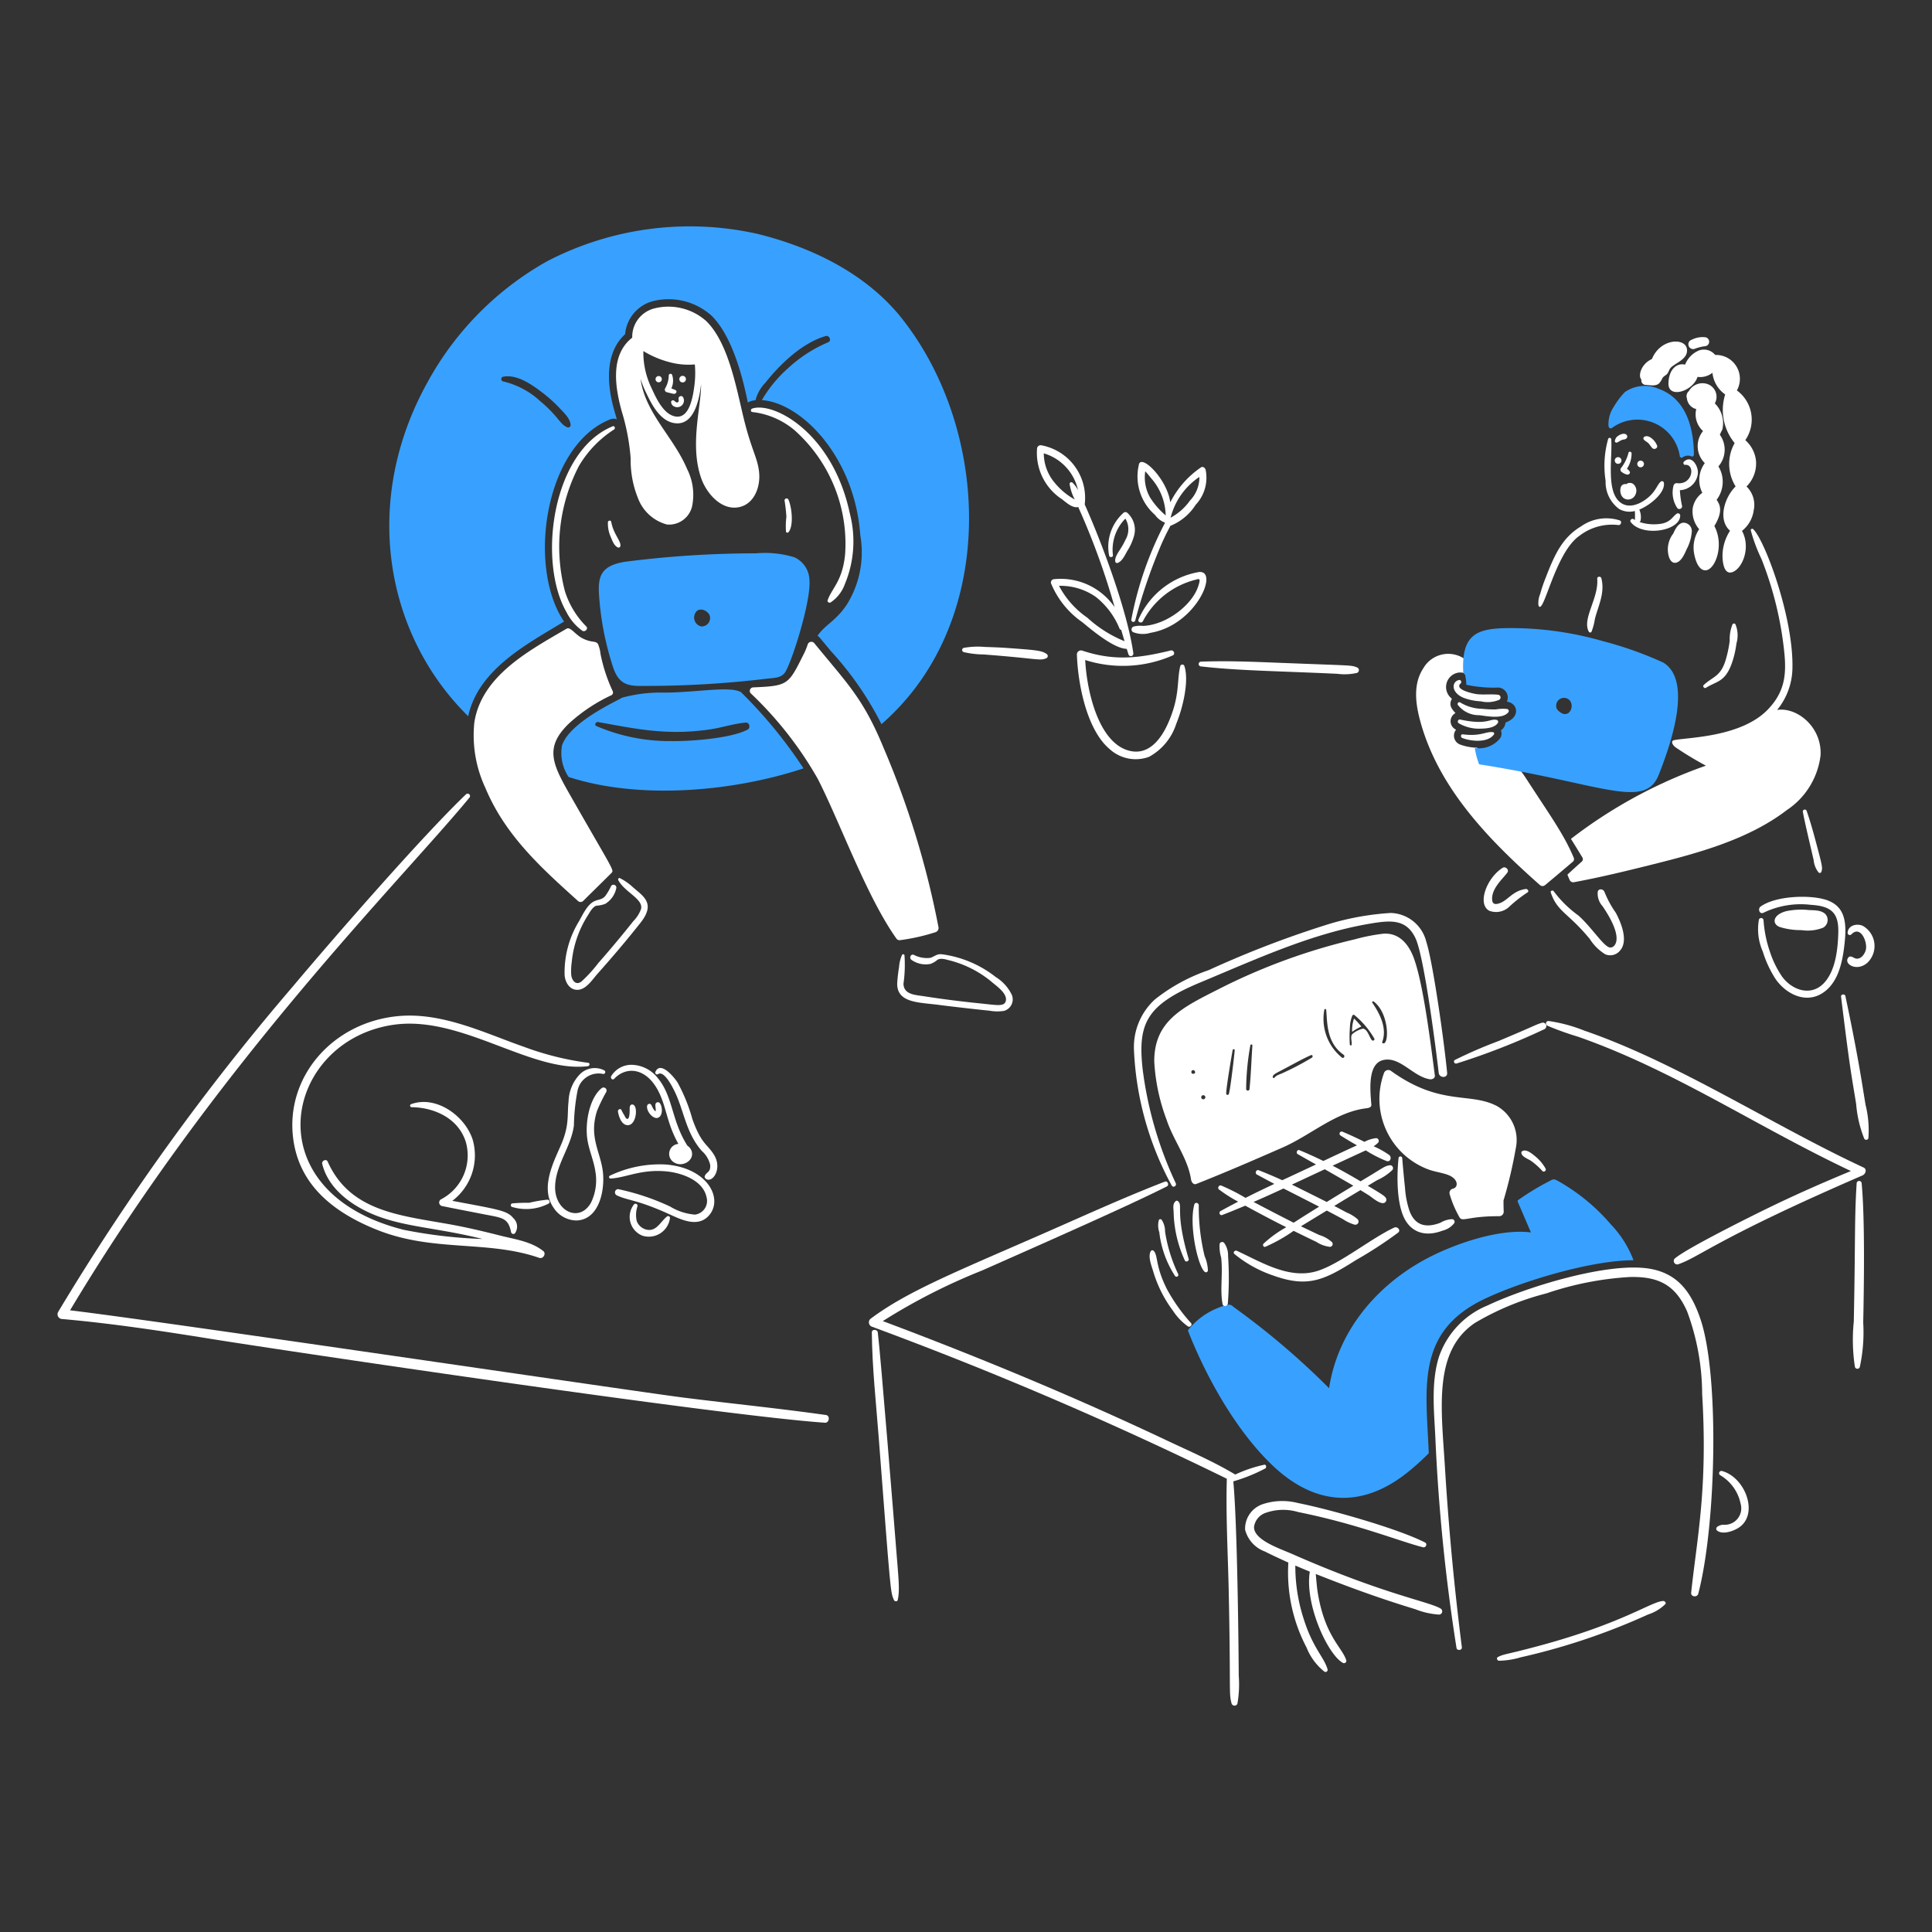 <svg viewBox="-0.5 -0.5 100 100" xmlns="http://www.w3.org/2000/svg" id="Coworking-Space-1--Streamline-Brooklyn.svg" height="100" width="100"><rect x="-0.5" y="-0.5" width="100" height="100" fill="#333333" stroke="none"/><desc>COWORKING Space 1 Streamline Illustration: https://streamlinehq.com</desc><path d="M31.502 45.057c0.335 0.628 1.293 0.965 1.181 1.485a1.713 1.713 0 0 1 -0.399 0.633c-0.587 0.738 -1.191 1.463 -1.814 2.17a7.235 7.235 0 0 1 -0.867 0.952c-0.297 0.235 -0.51 -0.058 -0.537 -0.341a3.343 3.343 0 0 1 0.027 -0.659 5.474 5.474 0 0 1 0.808 -2.376c0.112 -0.17 0.271 -0.5 0.484 -0.544a1.41 1.41 0 0 0 0.446 -0.096 1.244 1.244 0 0 0 0.569 -0.814 0.148 0.148 0 0 0 -0.266 -0.112 3.007 3.007 0 0 1 -0.309 0.527c-0.172 0.196 -0.363 0.167 -0.574 0.271 -0.359 0.176 -0.594 0.702 -0.782 1.032a5.073 5.073 0 0 0 -0.745 2.793c0.031 0.373 0.266 0.777 0.687 0.755 0.436 -0.021 0.755 -0.537 1.016 -0.83 0.767 -0.861 1.516 -1.74 2.228 -2.644 0.782 -0.99 0.165 -1.354 -0.383 -1.825a2.829 2.829 0 0 0 -0.693 -0.484c-0.054 -0.026 -0.103 0.053 -0.075 0.106Z" fill="#ffffff" stroke-width="1"></path><path d="M46.19 48.925a1.881 1.881 0 0 0 -0.155 0.633 7.666 7.666 0 0 0 -0.096 0.846c-0.016 1.029 1.16 0.974 2.178 1.112 0.591 0.08 2.319 0.272 2.601 0.297a2.22 2.22 0 0 0 0.75 0.01 0.619 0.619 0 0 0 0.404 -0.83 2.228 2.228 0 0 0 -0.83 -0.92 5.737 5.737 0 0 0 -2.793 -1.181c-0.26 -0.027 -0.367 0.111 -0.594 0.186a1.458 1.458 0 0 1 -0.862 -0.159c-0.166 -0.05 -0.244 0.174 -0.112 0.266a1.271 1.271 0 0 0 0.979 0.207 1.135 1.135 0 0 0 0.354 -0.206c0.182 -0.121 0.452 -0.02 0.649 0.027a5.538 5.538 0 0 1 2.213 1.149c0.24 0.202 0.765 0.569 0.687 0.936 -0.068 0.318 -0.446 0.229 -1.325 0.139 -0.974 -0.099 -1.947 -0.221 -2.916 -0.372 -0.436 -0.068 -1.047 -0.08 -1.058 -0.649a6.988 6.988 0 0 0 0.053 -1.457 0.068 0.068 0 0 0 -0.128 -0.032Z" fill="#ffffff" stroke-width="1"></path><path d="M31.295 55.335c0.625 -0.658 1.64 -0.572 2.266 0.612 0.441 0.834 0.436 1.662 1.053 2.761a0.516 0.516 0 0 0 -0.176 0.984c0.404 0.219 1.022 -0.128 0.857 -0.622a0.529 0.529 0 0 0 -0.213 -0.266c-0.83 -1.297 -0.742 -2.548 -1.532 -3.5a1.76 1.76 0 0 0 -1.277 -0.686 1.218 1.218 0 0 0 -1.143 0.594c-0.044 0.099 0.074 0.219 0.165 0.124Z" fill="#ffffff" stroke-width="1"></path><path d="M31.949 57.41c-0.064 -0.021 -0.112 -0.144 -0.144 -0.198a2.808 2.808 0 0 1 -0.139 -0.255c-0.05 -0.111 -0.196 -0.021 -0.181 0.075 0.04 0.255 0.186 0.718 0.521 0.707 0.449 -0.015 0.534 -1.037 0.234 -1.069 -0.148 -0.016 -0.151 0.148 -0.148 0.255 0.001 0.081 0.005 0.544 -0.144 0.485Z" fill="#ffffff" stroke-width="1"></path><path d="M33.21 56.692c-0.059 -0.111 -0.207 -0.05 -0.218 0.058 -0.03 0.295 0.303 0.648 0.516 0.617 0.319 -0.047 0.294 -0.594 0.138 -0.777a0.129 0.129 0 0 0 -0.218 0.058c-0.022 0.122 0.034 0.258 0.005 0.372 -0.101 -0.05 -0.182 -0.252 -0.223 -0.33Z" fill="#ffffff" stroke-width="1"></path><path d="M30.625 55.836c-0.607 0.501 -0.862 1.773 -0.718 2.671 0.09 0.558 0.33 1.074 0.41 1.633a2.632 2.632 0 0 1 -0.229 1.612c-0.589 1.055 -1.884 0.45 -1.856 -0.835 0.025 -1.123 0.828 -2.054 0.973 -3.16a10.581 10.581 0 0 1 0.187 -1.798 1.11 1.11 0 0 1 1.314 -0.873 0.099 0.099 0 0 0 0.075 -0.181 1.08 1.08 0 0 0 -1.266 0.198 2.112 2.112 0 0 0 -0.585 1.388c-0.078 0.716 0.036 1.183 -0.319 2.091 -0.325 0.83 -1.224 2.329 -0.457 3.431a1.432 1.432 0 0 0 1.197 0.659c1.191 -0.055 1.467 -1.617 1.351 -2.543 -0.13 -1.032 -0.733 -1.782 -0.297 -3.138a8.301 8.301 0 0 1 0.473 -0.968 0.158 0.158 0 0 0 -0.25 -0.188Z" fill="#ffffff" stroke-width="1"></path><path d="M34.003 59.777a5.972 5.972 0 0 0 -2.942 0.58 0.078 0.078 0 0 0 0.037 0.144c0.796 -0.04 1.555 -0.485 2.862 -0.373 0.782 0.067 1.916 0.442 2.107 1.325a0.715 0.715 0 0 1 -0.594 0.915 2.908 2.908 0 0 1 -1.292 -0.42 12.352 12.352 0 0 0 -2.686 -0.899 0.17 0.17 0 0 0 -0.085 0.314c0.571 0.283 1.02 0.211 2.673 0.957 0.618 0.28 1.479 0.729 2.064 0.144 0.831 -0.836 0.05 -2.489 -2.143 -2.686Z" fill="#ffffff" stroke-width="1"></path><path d="M34.035 62.458c-0.331 0.244 -0.532 0.771 -1.022 0.697a0.712 0.712 0 0 1 -0.553 -0.446 1.397 1.397 0 0 1 0.037 -0.777 0.106 0.106 0 0 0 -0.176 -0.099 1.046 1.046 0 0 0 0.436 1.628 1.103 1.103 0 0 0 1.421 -0.92 0.095 0.095 0 0 0 -0.144 -0.084Z" fill="#ffffff" stroke-width="1"></path><path d="M36.45 59.261c-0.359 -0.567 -0.65 -0.544 -1.112 -1.835a8.796 8.796 0 0 0 -0.772 -1.904c-0.164 -0.251 -0.888 -1.152 -1.149 -0.527a0.095 0.095 0 0 0 0.138 0.106c0.357 -0.257 0.894 0.936 0.99 1.17 0.396 0.963 0.528 1.94 1.277 2.798a1.383 1.383 0 0 1 0.436 0.718c0.036 0.402 -0.183 0.356 -0.277 0.58 -0.031 0.075 0.037 0.148 0.096 0.176 0.351 0.15 0.812 -0.588 0.372 -1.282Z" fill="#ffffff" stroke-width="1"></path><path d="M27.621 64.256c-0.622 -0.5 -1.485 -0.613 -2.234 -0.803 -0.883 -0.224 -1.772 -0.435 -2.671 -0.594 -2.556 -0.457 -5.109 -0.67 -6.256 -3.235 -0.074 -0.165 -0.32 -0.042 -0.282 0.117 0.331 1.375 1.691 2.279 2.942 2.734 1.52 0.552 3.151 0.602 5.357 1.154a24.979 24.979 0 0 1 -4.08 -0.474c-7.868 -1.98 -6.165 -9.761 -0.569 -10.607 3.535 -0.535 7.133 2.493 10.098 2.138 0.091 -0.011 0.133 -0.155 0.021 -0.175a15.094 15.094 0 0 1 -3.319 -0.825c-2.007 -0.698 -4.242 -1.814 -6.538 -1.59 -3.393 0.329 -5.821 3.156 -5.415 6.33 0.308 2.416 2.091 3.835 4.352 4.735 2.91 1.159 5.714 0.517 8.389 1.447 0.194 0.067 0.369 -0.22 0.206 -0.352Z" fill="#ffffff" stroke-width="1"></path><path d="M22.321 61.58a0.189 0.189 0 0 0 0.043 0.341c0.718 0.148 1.435 0.283 2.16 0.426 0.956 0.189 1.279 0.166 1.431 0.936a0.119 0.119 0 0 0 0.198 0.053 0.594 0.594 0 0 0 -0.08 -0.782c-0.325 -0.396 -0.715 -0.438 -3.16 -0.899a2.952 2.952 0 0 0 1.053 -3.166c-0.396 -1.229 -1.884 -2.306 -3.181 -1.84a0.081 0.081 0 0 0 0.021 0.159c1.197 0.016 2.432 0.587 2.809 1.814a2.561 2.561 0 0 1 -1.293 2.958Z" fill="#ffffff" stroke-width="1"></path><path d="M27.837 61.596a6.225 6.225 0 0 0 -0.941 0.16 8.935 8.935 0 0 0 -0.891 0.032 0.099 0.099 0 0 0 -0.021 0.176 2.507 2.507 0 0 0 1.93 -0.176 0.112 0.112 0 0 0 -0.078 -0.192Z" fill="#ffffff" stroke-width="1"></path><path d="M87.801 35.099c0.566 -0.351 0.979 -0.291 1.33 -1.245a4.959 4.959 0 0 0 0.247 -1.048 1.502 1.502 0 0 0 -0.05 -0.99 0.09 0.09 0 0 0 -0.154 0 2.036 2.036 0 0 0 -0.144 0.846 6.149 6.149 0 0 1 -0.202 0.974c-0.263 0.895 -0.663 0.869 -1.149 1.325 -0.064 0.065 0.035 0.192 0.122 0.139Z" fill="#ffffff" stroke-width="1"></path><path d="M93.956 46.058c-0.832 -0.247 -2.553 -0.192 -3.33 0.367 -0.148 0.107 -0.063 0.406 0.139 0.325a4.434 4.434 0 0 1 2.475 -0.415c1.069 0.065 1.439 0.435 1.41 1.452 -0.025 0.842 -0.138 1.953 -0.742 2.596 -0.669 0.708 -1.643 0.377 -2.165 -0.33a5.052 5.052 0 0 1 -0.633 -1.293 6.298 6.298 0 0 1 -0.33 -1.628 0.123 0.123 0 0 0 -0.239 -0.032 2.857 2.857 0 0 0 0.202 1.654 5.692 5.692 0 0 0 0.67 1.435c0.515 0.73 1.473 1.244 2.33 0.766 0.926 -0.517 1.138 -1.724 1.238 -2.681 0.11 -1.068 0.016 -1.907 -1.023 -2.217Z" fill="#ffffff" stroke-width="1"></path><path d="M91.7 47.505a3.63 3.63 0 0 0 1.042 0.138 2.192 2.192 0 0 0 1.117 -0.123 0.46 0.46 0 0 0 0.154 -0.67c-0.207 -0.25 -0.585 -0.231 -0.878 -0.245a3.812 3.812 0 0 0 -1.188 0.058c-0.77 0.213 -0.72 0.735 -0.248 0.841Z" fill="#ffffff" stroke-width="1"></path><path d="M95.903 47.414c-0.309 -0.127 -0.752 -0.016 -0.771 0.373a0.114 0.114 0 0 0 0.192 0.08c0.473 -0.5 0.851 0.389 0.75 0.798 -0.053 0.213 -0.247 0.495 -0.505 0.452 -0.122 -0.021 -0.288 -0.198 -0.404 -0.05 -0.253 0.326 0.437 0.748 0.984 0.271a1.2 1.2 0 0 0 -0.245 -1.924Z" fill="#ffffff" stroke-width="1"></path><path d="M23.618 40.616c-2.295 2.194 -6.938 7.535 -8.96 9.943a123.279 123.279 0 0 0 -12.149 16.847 0.247 0.247 0 0 0 0.212 0.367c2.602 0.229 5.182 0.623 7.756 1.037 3.564 0.574 26.171 3.947 31.722 4.33 0.224 0.015 0.282 -0.366 0.053 -0.399 -2.443 -0.346 -4.905 -0.59 -7.352 -0.899 -2.654 -0.335 -29.327 -4.293 -32.179 -4.564 0.069 0.122 0.139 0.247 0.213 0.367 7.771 -13.109 17.429 -22.675 20.859 -26.854a0.124 0.124 0 0 0 -0.176 -0.175Z" fill="#ffffff" stroke-width="1"></path><path d="M60.59 33.977c-0.192 0.811 0 1.541 -0.633 2.963 -0.346 0.777 -0.963 1.633 -1.93 1.435 -1.643 -0.333 -2.274 -3.073 -2.357 -4.713a6.415 6.415 0 0 0 4.533 -0.239c0.148 -0.074 0.043 -0.292 -0.106 -0.255 -1.673 0.409 -2.934 0.554 -4.591 0.005a0.21 0.21 0 0 0 -0.266 0.202c0.05 1.542 0.516 3.907 1.691 4.894a1.999 1.999 0 0 0 2.043 0.404 2.97 2.97 0 0 0 1.41 -1.713c0.331 -0.798 0.676 -2.208 0.42 -2.984a0.111 0.111 0 0 0 -0.213 0Z" fill="#ffffff" stroke-width="1"></path><path d="M59.282 26.151a1.152 1.152 0 0 0 0.522 0.404 17.941 17.941 0 0 0 -1.745 5.005 0.104 0.104 0 0 0 0.202 0.053 28.812 28.812 0 0 1 1.378 -4.001c0.285 -0.626 0.377 -0.762 0.441 -0.899a0.031 0.031 0 0 0 0.021 -0.005 2.782 2.782 0 0 0 1.287 -1.08 2.043 2.043 0 0 0 0.521 -1.782c-0.009 -0.111 -0.144 -0.234 -0.255 -0.148a4.82 4.82 0 0 0 -1.58 1.803c-0.163 -1.222 -1.559 -2.578 -1.633 -1.915a2.633 2.633 0 0 0 0.841 2.564Zm2.298 -1.963a1.732 1.732 0 0 1 -0.49 1.224 2.898 2.898 0 0 1 -1 0.883 3.604 3.604 0 0 1 1.487 -2.107Zm-2.484 0.08a3.006 3.006 0 0 1 0.74 1.91 4.105 4.105 0 0 1 -0.814 -0.937 2.132 2.132 0 0 1 -0.245 -1.346c0.117 0.117 0.227 0.266 0.319 0.372Z" fill="#ffffff" stroke-width="1"></path><path d="M57.819 33.083c0.032 0.099 0.063 0.202 0.096 0.303a0.13 0.13 0 0 0 0.247 -0.069c-0.31 -2.193 -1.626 -5.713 -2.517 -7.708a2.772 2.772 0 0 0 -2.234 -3.059 0.188 0.188 0 0 0 -0.234 0.176 2.862 2.862 0 0 0 1.287 2.612c0.214 0.163 0.51 0.442 0.792 0.415a0.089 0.089 0 0 0 0.05 -0.016 37.357 37.357 0 0 1 1.888 5.192 3.39 3.39 0 0 0 -3.128 -1.452 0.173 0.173 0 0 0 -0.165 0.218 4.565 4.565 0 0 0 1.628 2.016c0.485 0.403 1.63 1.364 2.289 1.373Zm-3.734 -8.602a2.376 2.376 0 0 1 -0.559 -1.516 2.554 2.554 0 0 1 1.772 1.905 1.439 1.439 0 0 0 -0.287 -0.389 0.089 0.089 0 0 0 -0.148 0.064 2.516 2.516 0 0 0 0.266 0.809 3.564 3.564 0 0 1 -1.043 -0.873Zm0.229 5.341a3.201 3.201 0 0 1 1.899 0.569 4.036 4.036 0 0 1 1.238 1.654c0.021 0.038 0.05 0.053 0.08 0.05 0.058 0.198 0.117 0.399 0.175 0.594a6.408 6.408 0 0 1 -1.926 -1.218 4.609 4.609 0 0 1 -1.466 -1.649Z" fill="#ffffff" stroke-width="1"></path><path d="M61.57 29.106a4.193 4.193 0 0 0 -3.144 2.463c-0.05 0.133 0.154 0.207 0.224 0.096A4.251 4.251 0 0 1 61.38 29.508c0.058 -0.015 0.143 -0.057 0.198 -0.016 0.042 0.033 -0.026 0.261 -0.043 0.303 -0.279 0.977 -1.629 2.046 -2.862 2.102a1.435 1.435 0 0 0 -0.495 0.032 0.16 0.16 0 0 0 -0.037 0.287 1.356 1.356 0 0 0 0.91 0.038c2.349 -0.392 3.551 -3.232 2.518 -3.147Z" fill="#ffffff" stroke-width="1"></path><path d="M57.106 28.242a2.293 2.293 0 0 1 0.643 -1.899 1.067 1.067 0 0 1 0.005 1.096c-0.242 0.535 -0.551 0.792 -0.532 1.106a0.099 0.099 0 0 0 0.148 0.085c0.24 -0.111 0.362 -0.415 0.49 -0.633a2.795 2.795 0 0 0 0.341 -0.772 1.175 1.175 0 0 0 -0.351 -1.181 0.148 0.148 0 0 0 -0.198 0 2.357 2.357 0 0 0 -0.742 2.224c0.031 0.102 0.205 0.081 0.196 -0.026Z" fill="#ffffff" stroke-width="1"></path><path d="M53.68 33.354c-0.258 -0.188 -0.567 -0.208 -2.107 -0.319 -0.367 -0.026 -0.74 -0.037 -1.106 -0.05a4.041 4.041 0 0 0 -1.086 0.05 0.114 0.114 0 0 0 0 0.218 4.817 4.817 0 0 0 1.032 0.122c2.85 0.215 2.875 0.34 3.24 0.198a0.126 0.126 0 0 0 0.027 -0.219Z" fill="#ffffff" stroke-width="1"></path><path d="M69.725 34.041c-0.307 -0.119 -0.158 -0.083 -4.001 -0.234 -1.356 -0.053 -2.713 -0.112 -4.069 -0.059a0.123 0.123 0 0 0 0 0.245c1.948 0.224 3.96 0.238 7.064 0.383a2.906 2.906 0 0 0 1.006 -0.043 0.152 0.152 0 0 0 0 -0.293Z" fill="#ffffff" stroke-width="1"></path><path d="M92.817 41.531c0.12 0.629 0.247 1.145 0.558 2.49a1.201 1.201 0 0 0 0.255 0.638 0.087 0.087 0 0 0 0.144 -0.037c0.073 -0.205 0.044 -0.31 -0.276 -1.516 -0.146 -0.547 -0.297 -1.093 -0.484 -1.628a0.102 0.102 0 0 0 -0.197 0.053Z" fill="#ffffff" stroke-width="1"></path><path d="M94.793 51.084c0.468 3.82 0.519 3.936 0.782 5.564a6.113 6.113 0 0 0 0.42 1.793 0.118 0.118 0 0 0 0.213 -0.027 5.457 5.457 0 0 0 -0.148 -1.732c-0.157 -0.936 -0.354 -2.376 -1.043 -5.628 -0.026 -0.123 -0.241 -0.097 -0.224 0.03Z" fill="#ffffff" stroke-width="1"></path><path d="M85.348 19.624a1.805 1.805 0 0 0 -1.745 0.17 4.02 4.02 0 0 0 -0.58 0.772 1.593 1.593 0 0 0 -0.266 0.99 0.039 0.039 0 0 0 0.01 0.026 0.106 0.106 0 0 0 0.159 0.075 2.222 2.222 0 0 1 3.522 1.463 0.095 0.095 0 0 0 0.138 0.058 0.453 0.453 0 0 1 0.468 -0.053c0.059 0.026 0.123 -0.037 0.122 -0.096 -0.009 -1.373 -0.398 -2.897 -1.83 -3.405Z" fill="#38a1ff" stroke-width="1"></path><path d="M87.381 24.023c0.044 -0.372 -0.318 -1.02 -0.724 -0.622 -0.053 0.052 -0.016 0.166 0.064 0.159 0.54 -0.045 0.402 1.061 -0.431 0.947a0.172 0.172 0 0 0 -0.17 0.133 1.443 1.443 0 0 0 0.202 1.165 0.144 0.144 0 0 0 0.245 -0.099 4.942 4.942 0 0 1 -0.117 -0.835 0.968 0.968 0 0 0 0.931 -0.848Z" fill="#ffffff" stroke-width="1"></path><path d="M83.295 25.839a1.092 1.092 0 0 0 0.825 0.111c0.01 0.148 0.008 0.297 0.005 0.446 0 0.032 0.014 0.026 -0.074 -0.027s-0.213 0.064 -0.148 0.148c0.594 0.792 2.564 0.474 2.564 -0.335a0.114 0.114 0 0 0 -0.17 -0.099c-0.256 0.166 -0.327 0.507 -1.011 0.548a2.36 2.36 0 0 1 -0.926 -0.112 0.114 0.114 0 0 0 0.059 -0.09 0.965 0.965 0 0 0 -0.069 -0.553c0.538 -0.211 1.363 -0.871 1.271 -1.399a0.099 0.099 0 0 0 -0.144 -0.059c-0.216 0.161 -0.253 0.538 -0.792 0.931 -0.407 0.297 -0.963 0.489 -1.378 0.106 -0.67 -0.618 -0.344 -2.288 -0.409 -3.217a0.082 0.082 0 0 0 -0.159 -0.021 5.082 5.082 0 0 0 -0.133 2.171 1.732 1.732 0 0 0 0.691 1.451Z" fill="#ffffff" stroke-width="1"></path><path d="M83.253 23.508a0.173 0.173 0 0 0 0 -0.346 0.173 0.173 0 0 0 0 0.346Z" fill="#ffffff" stroke-width="1"></path><path d="M84.418 23.688a0.173 0.173 0 0 0 0 -0.346 0.173 0.173 0 0 0 0 0.346Z" fill="#ffffff" stroke-width="1"></path><path d="M83.231 22.39c0.027 -0.021 0.058 -0.027 0.091 -0.05a0.801 0.801 0 0 1 0.117 -0.064c0.085 -0.037 0.186 -0.016 0.25 -0.091a0.127 0.127 0 0 0 0 -0.181c-0.136 -0.126 -0.396 0 -0.527 0.133a0.474 0.474 0 0 0 -0.074 0.17c-0.027 0.086 0.085 0.134 0.144 0.081Z" fill="#ffffff" stroke-width="1"></path><path d="M85.003 22.199c-0.289 -0.247 -0.522 -0.064 -0.415 0.058 0.065 0.074 0.16 0.112 0.234 0.186s0.129 0.18 0.207 0.255c0.099 0.094 0.291 0 0.24 -0.138a0.913 0.913 0 0 0 -0.266 -0.362Z" fill="#ffffff" stroke-width="1"></path><path d="M83.444 23.933a0.721 0.721 0 0 0 0.277 0.133c0.085 0.012 0.186 -0.074 0.128 -0.165a0.491 0.491 0 0 0 -0.139 -0.138 1.417 1.417 0 0 0 0.24 -0.803c-0.005 -0.085 -0.143 -0.117 -0.16 -0.021a2.128 2.128 0 0 1 -0.394 0.798 0.141 0.141 0 0 0 0.048 0.197Z" fill="#ffffff" stroke-width="1"></path><path d="M83.673 24.561a0.237 0.237 0 0 0 -0.293 0.212c-0.005 0.016 -0.005 0.027 -0.011 0.043 -0.046 0.634 0.625 0.693 0.792 0.261a0.449 0.449 0 0 0 -0.133 -0.532 0.303 0.303 0 0 0 -0.355 0.016Z" fill="#ffffff" stroke-width="1"></path><path d="M87.466 17.629a1.303 1.303 0 0 0 -0.745 0.745c-0.381 -0.099 -0.842 0.184 -0.862 0.968 -0.021 0.812 1.267 0.42 1.505 -0.335a1.007 1.007 0 0 0 0.772 -0.213 1.56 1.56 0 0 0 0.659 1.122 2.704 2.704 0 0 0 0.49 2.517 2.204 2.204 0 0 0 0.05 2.245c-0.569 0.553 -0.941 1.724 -0.288 2.293a2.414 2.414 0 0 0 -0.388 1.188c-0.015 0.288 0.027 1.145 0.527 0.947 0.519 -0.205 0.941 -1.283 0.479 -2.128a1.623 1.623 0 0 0 0.606 -1.059 1.322 1.322 0 0 0 -0.372 -1.238 1.683 1.683 0 0 0 0.49 -1.34 1.653 1.653 0 0 0 -0.553 -1.059 1.868 1.868 0 0 0 -0.436 -2.574 1.234 1.234 0 0 0 -1.123 -1.835 0.751 0.751 0 0 0 -0.81 -0.243Z" fill="#ffffff" stroke-width="1"></path><path d="M88.498 25.135a1.528 1.528 0 0 0 -0.053 -1.495 1.32 1.32 0 0 0 0.074 -1.638 2.921 2.921 0 0 1 0.128 -0.266 1.44 1.44 0 0 0 -0.388 -1.357 0.699 0.699 0 0 0 -0.362 -0.994 0.811 0.811 0 0 0 -0.984 0.362 0.333 0.333 0 0 0 -0.099 0.367 0.636 0.636 0 0 0 0.484 0.559 1.158 1.158 0 0 0 0.351 1.138 1.235 1.235 0 0 0 0.091 1.66 1.47 1.47 0 0 0 -0.128 1.537 1.243 1.243 0 0 0 -0.5 0.814 1.419 1.419 0 0 0 0.336 1.069 1.709 1.709 0 0 0 -0.282 1.101c0.028 0.314 0.198 1.04 0.612 1.027 0.495 -0.012 0.99 -1.293 0.457 -2.292 0.476 -0.784 0.277 -1.121 0.117 -1.357a1.479 1.479 0 0 0 0.147 -0.235Z" fill="#ffffff" stroke-width="1"></path><path d="M86.615 26.556c-0.255 0.034 -0.409 0.335 -0.505 0.558a1.337 1.337 0 0 0 -0.24 1.16c0.05 0.198 0.182 0.422 0.42 0.341 0.256 -0.088 0.411 -0.462 0.511 -0.687a2.313 2.313 0 0 0 0.266 -0.909 0.432 0.432 0 0 0 -0.452 -0.463Z" fill="#ffffff" stroke-width="1"></path><path d="M81.247 27.236a2.761 2.761 0 0 1 2.032 -0.558c0.122 0.004 0.186 -0.186 0.064 -0.24a2.269 2.269 0 0 0 -2.011 0.309c-0.98 0.585 -1.377 1.489 -1.84 2.686a7.591 7.591 0 0 0 -0.271 0.808 1.211 1.211 0 0 0 -0.091 0.594c0.256 0.617 0.83 -2.699 2.117 -3.6Z" fill="#ffffff" stroke-width="1"></path><path d="M81.742 32.2a0.077 0.077 0 0 0 0.133 0 2.995 2.995 0 0 0 0.175 -0.654c0.151 -0.633 0.54 -1.344 0.335 -2.117 -0.031 -0.117 -0.223 -0.096 -0.213 0.027 0.086 1.008 -0.806 2.089 -0.431 2.745Z" fill="#ffffff" stroke-width="1"></path><path d="m84.455 19.14 0 0.059a0.226 0.226 0 0 0 0.223 0.223c0.218 0.01 0.514 0.083 0.693 -0.074a0.994 0.994 0 0 0 0.17 -0.266c0.065 -0.111 0.16 -0.138 0.24 -0.218 0.09 -0.091 0.105 -0.236 0.202 -0.335 0.226 -0.232 0.761 -0.396 0.83 -0.798 0.133 -0.774 -1.345 -0.8 -1.809 0.351 -0.579 0.264 -0.723 0.885 -0.549 1.058Z" fill="#ffffff" stroke-width="1"></path><path d="M87.205 17.56a2.274 2.274 0 0 1 0.527 -0.139 0.234 0.234 0 0 0 0 -0.468 1.228 1.228 0 0 0 -0.66 0.128 0.247 0.247 0 1 0 0.133 0.479Z" fill="#ffffff" stroke-width="1"></path><path d="M91.482 36.248a3.485 3.485 0 0 0 0.792 -2.085c0.092 -2.623 -1.42 -6.692 -2.027 -7.272 -0.044 -0.042 -0.137 -0.016 -0.128 0.053a8.452 8.452 0 0 0 0.553 1.485 18.184 18.184 0 0 1 1.191 4.92c0.108 1.142 -0.022 2.01 -0.867 2.883 -1.4 1.446 -4.204 1.433 -4.847 1.58 -0.203 0.047 -0.065 0.272 0.096 0.383a17.997 17.997 0 0 0 1.553 0.936 24.892 24.892 0 0 0 -6.985 3.788c0.074 0.13 -0.069 -0.123 0.594 0.968a0.17 0.17 0 0 1 -0.027 0.202c-0.254 0.225 -0.505 0.452 -0.75 0.681 0.037 0.099 0.081 0.198 0.122 0.293a0.206 0.206 0 0 0 0.234 0.096c1.377 -0.254 2.734 -0.587 4.091 -0.926 2.339 -0.585 4.933 -1.287 6.91 -2.804a3.96 3.96 0 0 0 1.745 -2.835c0.077 -1.47 -1.225 -2.509 -2.253 -2.347Z" fill="#ffffff" stroke-width="1"></path><path d="M38.79 23.928c-0.086 -0.755 -0.388 -1.121 -0.782 -2.719 -0.387 -1.57 -0.788 -3.96 -1.963 -5.099a2.945 2.945 0 0 0 -2.708 -0.638A1.517 1.517 0 0 0 32.224 16.978c-1.16 0.899 -0.885 2.584 -0.538 3.83a11.183 11.183 0 0 1 0.457 2.415 5.242 5.242 0 0 0 0.442 2.213 2.201 2.201 0 0 0 1.442 1.213 1.225 1.225 0 0 0 1.292 -0.926 2.951 2.951 0 0 0 -0.255 -1.947c-0.703 -1.669 -2.162 -2.876 -2.41 -4.665a5.59 5.59 0 0 0 0.293 0.729c0.297 0.623 0.75 1.504 1.534 1.569 0.91 0.077 1.204 -1.115 1.306 -2.02 0.01 1.177 -0.604 3.16 0.016 4.889 0.261 0.729 0.979 1.589 1.841 1.489 0.885 -0.102 1.234 -1.064 1.145 -1.84Zm-3.351 -4.448c-0.07 0.511 -0.239 1.717 -0.99 1.575 -0.622 -0.118 -0.998 -0.974 -1.234 -1.485a4.223 4.223 0 0 1 -0.415 -1.899 4.978 4.978 0 0 0 1.298 0.559 3.742 3.742 0 0 0 1.367 0.133 5.091 5.091 0 0 1 -0.026 1.118Z" fill="#ffffff" stroke-width="1"></path><path d="M33.593 18.964a0.162 0.162 0 0 0 0 0.324 0.162 0.162 0 0 0 0 -0.324Z" fill="#ffffff" stroke-width="1"></path><path d="M34.833 18.954a0.17 0.17 0 0 0 0 0.341 0.17 0.17 0 0 0 0 -0.341Z" fill="#ffffff" stroke-width="1"></path><path d="M34.455 19.688c-0.069 -0.032 -0.139 -0.058 -0.207 -0.085a0.93 0.93 0 0 0 0.043 -0.693 0.09 0.09 0 0 0 -0.176 0.021 1.383 1.383 0 0 1 -0.186 0.67 0.135 0.135 0 0 0 0.08 0.198c0.117 0.031 0.235 0.061 0.356 0.085s0.218 -0.138 0.091 -0.197Z" fill="#ffffff" stroke-width="1"></path><path d="M34.62 20.129c0.004 0.064 0.037 0.154 -0.037 0.192 -0.064 0.032 -0.14 -0.031 -0.181 -0.074 -0.054 -0.057 -0.177 -0.016 -0.165 0.069a0.26 0.26 0 0 0 0.159 0.223 0.346 0.346 0 0 0 0.446 -0.5 0.13 0.13 0 0 0 -0.222 0.09Z" fill="#ffffff" stroke-width="1"></path><path d="M38.434 20.826a4.104 4.104 0 0 1 2.186 0.937 7.87 7.87 0 0 1 2.623 6.426c-0.137 1.393 -0.675 1.737 -0.904 2.376 -0.033 0.09 0.079 0.159 0.154 0.117a1.926 1.926 0 0 0 0.734 -0.941 5.746 5.746 0 0 0 0.266 -3.639c-0.876 -4.183 -3.926 -5.818 -5.049 -5.458 -0.096 0.032 -0.106 0.158 -0.011 0.182Z" fill="#ffffff" stroke-width="1"></path><path d="M28.826 31.194a2.663 2.663 0 0 0 0.819 0.957c0.123 0.074 0.308 -0.085 0.213 -0.213a4.499 4.499 0 0 1 -1.117 -1.835 9.081 9.081 0 0 1 0.724 -6.484A5.649 5.649 0 0 1 31.284 21.73c0.08 -0.052 0.032 -0.206 -0.069 -0.165 -3.154 1.283 -3.901 7.026 -2.388 9.629Z" fill="#ffffff" stroke-width="1"></path><path d="M40.184 27.019c0.015 0.069 0.099 0.064 0.138 0.016 0.262 -0.336 0.167 -1.281 -0.016 -1.683a0.106 0.106 0 0 0 -0.198 0.053 8.455 8.455 0 0 1 0.096 0.846 3.755 3.755 0 0 0 -0.02 0.768Z" fill="#ffffff" stroke-width="1"></path><path d="M31.136 26.508c-0.017 -0.096 -0.166 -0.069 -0.17 0.021a1.673 1.673 0 0 0 0.138 0.742c0.08 0.192 0.166 0.456 0.362 0.559a0.099 0.099 0 0 0 0.148 -0.085c0.017 -0.265 -0.364 -0.605 -0.478 -1.238Z" fill="#ffffff" stroke-width="1"></path><path d="M28.981 36.919a8.659 8.659 0 0 1 2.165 -1.435 0.159 0.159 0 0 0 0.064 -0.218 8.415 8.415 0 0 1 -0.628 -1.92 1.768 1.768 0 0 0 -0.128 -0.505c-0.128 -0.198 -0.297 -0.05 -0.788 -0.293 -0.404 -0.2 -0.637 -0.625 -0.842 -0.505 -1.904 1.116 -4.395 2.42 -4.772 4.851a6.422 6.422 0 0 0 0.564 3.372c1.025 2.46 2.865 4.126 4.801 5.868a0.193 0.193 0 0 0 0.266 0c0.483 -0.48 0.974 -0.957 1.458 -1.441 0.164 -0.164 0.131 -0.067 -2.197 -4.155 -0.88 -1.549 -1.252 -2.397 0.035 -3.618Z" fill="#ffffff" stroke-width="1"></path><path d="M48.073 47.478a45.328 45.328 0 0 0 -2.835 -9.261c-1.059 -2.572 -1.861 -3.308 -3.591 -5.426a0.198 0.198 0 0 0 -0.346 0.085 3.826 3.826 0 0 1 -0.181 0.442c-0.815 1.621 -0.792 1.683 -2.633 1.761a0.183 0.183 0 0 0 -0.128 0.308 19.081 19.081 0 0 1 3.469 4.426c1.165 2.284 2.518 6.074 4.059 8.252a0.211 0.211 0 0 0 0.17 0.101 10.328 10.328 0 0 0 1.878 -0.42 0.232 0.232 0 0 0 0.139 -0.268Z" fill="#ffffff" stroke-width="1"></path><path d="M80.965 43.919c-0.495 -1.206 -1.261 -2.252 -2.452 -4.091 -0.539 -0.832 -0.449 -0.566 -1.719 -0.766 -0.175 -0.028 -0.59 -0.038 -0.702 -0.181 -0.058 -0.075 -0.054 -0.287 -0.075 -0.378 -0.022 -0.099 -0.037 -0.202 -0.058 -0.303a2.683 2.683 0 0 1 -0.891 -0.165 0.491 0.491 0 0 1 -0.202 -0.766c-0.016 -0.011 -0.032 -0.016 -0.05 -0.027a0.479 0.479 0 0 1 0.021 -0.835c-0.327 -0.327 -0.3 -0.516 -0.186 -0.742a0.755 0.755 0 0 1 0.378 -1.356c0.176 0 0.287 0 0.319 0.148 -0.027 -0.192 -0.053 -0.389 -0.08 -0.58a0.155 0.155 0 0 0 0.053 -0.26 1.488 1.488 0 0 0 -2.154 0.479c-0.594 0.904 -0.361 2.064 -0.069 3.027 1.007 3.323 3.531 5.907 6.102 8.182a0.205 0.205 0 0 0 0.282 0q0.705 -0.587 1.41 -1.188a0.182 0.182 0 0 0 0.073 -0.197Z" fill="#ffffff" stroke-width="1"></path><path d="M75.007 34.699c-0.363 0.088 -0.423 0.637 0.247 0.92a2.921 2.921 0 0 0 0.891 0.181 1.548 1.548 0 0 0 0.958 -0.08 0.142 0.142 0 0 0 -0.069 -0.261c-0.351 -0.04 -0.713 0.009 -1.069 -0.027 -0.17 -0.017 -1.235 -0.234 -0.857 -0.564a0.104 0.104 0 0 0 -0.101 -0.17Z" fill="#ffffff" stroke-width="1"></path><path d="M74.959 35.986a1.367 1.367 0 0 0 1.101 0.532c0.41 0.047 1.198 0.218 1.506 -0.144a0.107 0.107 0 0 0 -0.05 -0.175 2.029 2.029 0 0 0 -0.591 0.021 5.778 5.778 0 0 1 -0.713 -0.032 2.262 2.262 0 0 1 -1.133 -0.33c-0.074 -0.051 -0.17 0.05 -0.121 0.128Z" fill="#ffffff" stroke-width="1"></path><path d="M75.002 36.934a2.062 2.062 0 0 0 1.089 0.282c0.297 -0.004 0.771 -0.026 0.941 -0.303a0.102 0.102 0 0 0 -0.058 -0.148c-0.358 -0.096 -0.466 0.287 -1.894 -0.021a0.105 0.105 0 0 0 -0.077 0.191Z" fill="#ffffff" stroke-width="1"></path><path d="M75.191 37.7c0.441 0.171 1.326 0.265 1.638 -0.191a0.077 0.077 0 0 0 -0.05 -0.112c-0.375 -0.05 -0.615 0.232 -1.569 0.112 -0.113 -0.014 -0.119 0.154 -0.02 0.191Z" fill="#ffffff" stroke-width="1"></path><path d="M85.604 33.801a19.018 19.018 0 0 0 -3.144 -1.117 17.187 17.187 0 0 0 -5.141 -0.67c-1.411 0.05 -2.193 0.366 -2.079 2.327 0.069 0.021 0.106 0.075 0.112 0.198a1.817 1.817 0 0 1 0.043 0.404 6.672 6.672 0 0 0 1.67 0.144 0.518 0.518 0 0 1 0.431 0.729c0.59 0.085 0.701 0.815 -0.069 1.08a0.557 0.557 0 0 1 -0.239 0.409 0.446 0.446 0 0 1 -0.043 0.41 1.401 1.401 0 0 1 -1.309 0.5 3.934 3.934 0 0 0 0.223 0.846c6.358 0.993 8.571 2.367 9.294 0.548 0.652 -1.641 1.75 -4.865 0.251 -5.807Zm-5.192 2.649a0.722 0.722 0 0 1 -0.324 -0.247 0.404 0.404 0 0 1 0.591 -0.511c0.32 0.214 0.16 0.858 -0.266 0.758Z" fill="#38a1ff" stroke-width="1"></path><path d="M31.178 33.87c-0.027 0 0.005 0.026 0 0Z" fill="#38a1ff" stroke-width="1"></path><path d="M41.397 29.54a1.337 1.337 0 0 0 -0.771 -1.192 5.188 5.188 0 0 0 -2 -0.207 53.017 53.017 0 0 0 -6.772 0.436c-1.151 0.188 -1.398 0.654 -1.356 1.591a15.105 15.105 0 0 0 0.681 3.697c0.279 0.961 0.68 1.157 1.548 1.138a52.477 52.477 0 0 0 6.495 -0.378c0.303 -0.036 0.679 -0.023 0.891 -0.293 0.329 -0.426 1.369 -3.68 1.285 -4.793Zm-5.612 2.383a0.473 0.473 0 0 1 -0.293 -0.697c0.17 -0.335 0.663 -0.138 0.75 0.16a0.435 0.435 0 0 1 -0.458 0.537Z" fill="#38a1ff" stroke-width="1"></path><path d="M76.342 66.73c1.959 -0.928 5.531 -2 7.708 -2a5.516 5.516 0 0 0 -1.181 -1.865 10.118 10.118 0 0 0 -2.739 -2.245c-0.23 -0.127 -0.261 -0.075 -0.5 0.05a12.774 12.774 0 0 0 -1.542 0.941 0.07 0.07 0 0 0 -0.027 0.096c0.228 0.527 0.452 1.059 0.681 1.584 -1.671 -0.218 -4.085 0.627 -5.559 1.441 -2.591 1.435 -4.469 3.812 -4.889 6.623a39.517 39.517 0 0 0 -4.878 -4.158c-0.236 -0.171 -0.182 -0.277 -0.937 0.027a3.716 3.716 0 0 0 -1.468 1.101 0.056 0.056 0 0 0 -0.016 0.064c0.941 2.403 2.489 5.163 4.362 6.953 2.178 2.079 4.6 2.262 6.958 0.399a13.128 13.128 0 0 0 1.138 -1.022c-0.134 -3.352 -0.71 -6.284 2.889 -7.988Z" fill="#38a1ff" stroke-width="1"></path><path d="M45.886 79.673c-0.071 -0.904 -0.816 -10.175 -0.952 -11.208 -0.022 -0.17 -0.31 -0.181 -0.308 0 0.016 1.814 0.218 3.628 0.356 5.437 0.626 8.158 0.603 7.97 0.787 8.415 0.033 0.079 0.175 0.096 0.198 0 0.117 -0.511 0.04 -1.111 -0.081 -2.643Z" fill="#ffffff" stroke-width="1"></path><path d="M95.6 60.756c-0.119 1.832 -0.06 2.838 -0.148 7.15a9.273 9.273 0 0 0 0.058 2.346 0.133 0.133 0 0 0 0.255 0 8.544 8.544 0 0 0 0.175 -2.293c0.039 -1.901 0.093 -5.325 -0.08 -7.203a0.13 0.13 0 0 0 -0.261 0Z" fill="#ffffff" stroke-width="1"></path><path d="M77.96 58.915a2.02 2.02 0 0 0 -0.968 -2.16c-1.406 -0.75 -2.936 0.028 -5.517 -1.841a0.237 0.237 0 0 0 -0.346 0.144 3.898 3.898 0 0 0 2.266 4.958c0.336 0.132 0.693 0.169 1.027 0.287 0.59 0.208 0.571 0.67 0.271 0.724a0.229 0.229 0 0 0 -0.159 0.282 5.539 5.539 0 0 0 0.505 1.191c0.154 0.273 0.407 -0.055 2.064 -0.05a0.233 0.233 0 0 0 0.229 -0.229c-0.009 -0.192 -0.011 -0.389 -0.011 -0.58a24.263 24.263 0 0 0 0.64 -2.727Z" fill="#ffffff" stroke-width="1"></path><path d="M74.166 63.198a1.092 1.092 0 0 0 0.606 -0.388 0.138 0.138 0 0 0 -0.117 -0.207 1.317 1.317 0 0 0 -0.601 0.186c-0.72 0.275 -1.295 0.168 -1.591 -0.591a4.661 4.661 0 0 1 -0.239 -1.202c-0.053 -0.511 -0.104 -1.032 -0.144 -1.543a0.096 0.096 0 0 0 -0.192 0c-0.099 0.953 -0.099 2.464 0.367 3.229 0.36 0.59 1.016 0.855 1.91 0.516Z" fill="#ffffff" stroke-width="1"></path><path d="M62.782 67.001c0.032 0.16 0.26 0.112 0.271 -0.037a16.994 16.994 0 0 0 0.011 -2.468 1.073 1.073 0 0 0 -0.208 -0.671 0.138 0.138 0 0 0 -0.229 0.059 2.004 2.004 0 0 0 0.08 0.707c0.099 0.863 -0.071 1.673 0.075 2.41Z" fill="#ffffff" stroke-width="1"></path><path d="M59.218 64.246a0.099 0.099 0 0 0 -0.159 0.021c-0.148 0.285 0.042 0.742 0.128 1.032a6.499 6.499 0 0 0 1.032 2.054 2.994 2.994 0 0 0 0.771 0.803c0.099 0.059 0.233 -0.063 0.165 -0.165a8.986 8.986 0 0 1 -1.255 -1.766c-0.611 -1.213 -0.449 -1.718 -0.681 -1.979Z" fill="#ffffff" stroke-width="1"></path><path d="M59.803 63.246a1.076 1.076 0 0 0 -0.181 -0.617 0.091 0.091 0 0 0 -0.138 0.016 1.071 1.071 0 0 0 0.021 0.633 5.239 5.239 0 0 0 0.814 2.266 0.096 0.096 0 0 0 0.165 -0.096 7.845 7.845 0 0 1 -0.681 -2.202Z" fill="#ffffff" stroke-width="1"></path><path d="M60.468 61.671a0.081 0.081 0 0 0 -0.099 -0.011c-0.186 0.139 -0.132 0.362 -0.122 0.575a6.3 6.3 0 0 0 0.58 2.506c0.053 0.111 0.23 0.032 0.198 -0.08 -0.722 -2.445 -0.274 -2.763 -0.556 -2.99Z" fill="#ffffff" stroke-width="1"></path><path d="M61.548 61.875c-0.012 -0.122 -0.192 -0.165 -0.229 -0.032 -0.285 1.02 0.158 3.141 0.532 3.484a0.102 0.102 0 0 0 0.17 -0.069 2.075 2.075 0 0 0 -0.17 -0.742 10.749 10.749 0 0 1 -0.303 -2.641Z" fill="#ffffff" stroke-width="1"></path><path d="M78.938 59.33c-0.159 -0.128 -0.44 -0.369 -0.649 -0.245a0.094 0.094 0 0 0 -0.043 0.099c0.037 0.198 0.342 0.297 0.495 0.399a3.481 3.481 0 0 1 0.591 0.527c0.084 0.091 0.222 -0.026 0.165 -0.128a2.242 2.242 0 0 0 -0.559 -0.652Z" fill="#ffffff" stroke-width="1"></path><path d="M60.149 60.862c0.08 0.138 0.27 0.017 0.207 -0.122a19.656 19.656 0 0 1 -1.713 -5.899c-0.26 -2.371 0.189 -3.325 2.984 -4.49 2.885 -1.202 5.737 -2.524 8.756 -3.038 1.081 -0.185 1.906 -0.264 2.383 0.75 0.466 0.99 1.086 5.971 1.202 6.969 0.032 0.277 0.463 0.282 0.436 0 -0.164 -1.705 -0.746 -5.777 -1.08 -6.788a1.953 1.953 0 0 0 -1.84 -1.489 14.058 14.058 0 0 0 -3.203 0.574 52.459 52.459 0 0 0 -6.229 2.389 9.238 9.238 0 0 0 -2.772 1.511 3.338 3.338 0 0 0 -1.085 2.638 16.108 16.108 0 0 0 1.952 6.995Z" fill="#ffffff" stroke-width="1"></path><path d="M65.378 65.512c1.821 0.661 2.666 0.247 4.309 -0.792a21.558 21.558 0 0 0 2.181 -1.42c0.155 -0.127 -0.043 -0.335 -0.202 -0.261 -1.185 0.55 -2.797 1.874 -3.974 2.245 -1.452 0.458 -2.899 -0.456 -4.17 -1.042 -0.099 -0.047 -0.228 0.078 -0.128 0.165a6.386 6.386 0 0 0 1.984 1.106Z" fill="#ffffff" stroke-width="1"></path><path d="M66.075 63.022a6.031 6.031 0 0 0 -1.176 0.851c-0.063 0.064 0 0.196 0.096 0.16a8.266 8.266 0 0 0 1.463 -0.825c0.148 0.074 0.936 0.459 1.181 0.574a1.602 1.602 0 0 0 0.702 0.255 0.148 0.148 0 0 0 0.101 -0.245 1.693 1.693 0 0 0 -0.654 -0.367c-0.25 -0.116 -0.883 -0.42 -0.952 -0.452 0.446 -0.271 0.891 -0.544 1.337 -0.814 0.166 0.083 0.786 0.415 0.835 0.442a2.137 2.137 0 0 0 0.606 0.287 0.167 0.167 0 0 0 0.159 -0.277 1.987 1.987 0 0 0 -0.569 -0.351c-0.214 -0.114 -0.425 -0.229 -0.643 -0.341 0.452 -0.277 0.904 -0.548 1.357 -0.819 0.144 0.091 0.292 0.181 0.436 0.271 0.154 0.097 0.718 0.612 0.883 0.308 0.069 -0.127 -0.038 -0.228 -0.128 -0.297 -0.164 -0.126 -0.764 -0.477 -0.814 -0.505 0.165 -0.096 0.324 -0.198 0.489 -0.293a2.757 2.757 0 0 0 0.782 -0.522 0.151 0.151 0 0 0 -0.144 -0.247c-0.275 0.041 -0.342 0.146 -1.5 0.83 -0.375 -0.225 -0.932 -0.542 -1.447 -0.809 0.117 -0.053 1.601 -0.742 1.718 -0.792a6.417 6.417 0 0 0 1.08 0.553c0.198 0.064 0.277 -0.203 0.133 -0.314a4.436 4.436 0 0 0 -0.809 -0.452 1.188 1.188 0 0 0 0.229 -0.181 0.142 0.142 0 0 0 -0.096 -0.24 1.644 1.644 0 0 0 -0.606 0.192c-0.373 -0.186 -0.742 -0.359 -1.128 -0.521a0.111 0.111 0 0 0 -0.111 0.192c0.28 0.178 0.564 0.346 0.851 0.51 -0.393 0.174 -1.675 0.778 -1.739 0.809 -0.404 -0.198 -0.819 -0.385 -1.238 -0.559 -0.117 -0.05 -0.198 0.145 -0.085 0.208 0.313 0.177 0.628 0.356 0.941 0.532 -0.297 0.139 -1.463 0.687 -1.745 0.814q-0.598 -0.272 -1.218 -0.516c-0.133 -0.052 -0.217 0.158 -0.096 0.223 0.3 0.161 0.601 0.325 0.904 0.484 -0.5 0.234 -1 0.474 -1.49 0.724a10.496 10.496 0 0 0 -1.261 -0.639c-0.111 -0.043 -0.212 0.127 -0.117 0.202a7.39 7.39 0 0 0 0.995 0.633c-0.309 0.159 -0.611 0.32 -0.915 0.489 -0.106 0.059 -0.032 0.247 0.085 0.202 0.405 -0.151 0.798 -0.319 1.197 -0.484 1 0.547 1.826 0.97 2.121 1.114Zm1.995 -3.001c0.356 0.202 1.346 0.772 1.479 0.851 -0.457 0.277 -0.92 0.558 -1.378 0.842 -0.303 -0.154 -1.506 -0.755 -1.804 -0.899 0.052 -0.024 -0.145 0.069 1.702 -0.794Zm-2.138 0.995c0.396 0.198 1.623 0.825 1.846 0.941 -0.961 0.594 -1.291 0.816 -1.319 0.83 -0.297 -0.148 -1.683 -0.862 -2.075 -1.075 0.516 -0.222 1.032 -0.456 1.55 -0.696Z" fill="#ffffff" stroke-width="1"></path><path d="M64.958 75.311a6.933 6.933 0 0 0 -1.521 0.511c-1.138 -0.681 -2.373 -1.212 -3.569 -1.777Q53.075 70.834 45.194 67.879a31.16 31.16 0 0 1 5.148 -2.623c3.421 -1.517 7.592 -3.356 9.553 -4.346 0.138 -0.07 0.043 -0.308 -0.106 -0.247 -2.079 0.804 -4.112 1.732 -6.155 2.628 -4.609 2.02 -7.163 3.04 -9.05 4.451a0.24 0.24 0 0 0 0.058 0.431 196.645 196.645 0 0 1 18.358 7.866c-0.054 1.913 0.055 3.84 0.097 5.753 0.114 5.29 -0.005 5.329 0.154 5.894a0.162 0.162 0 0 0 0.297 0 5.841 5.841 0 0 0 0.069 -1.452c-0.009 -1.647 -0.074 -7.851 -0.281 -10.059a8.716 8.716 0 0 0 1.669 -0.676c0.049 -0.059 0.043 -0.174 -0.048 -0.186Z" fill="#ffffff" stroke-width="1"></path><path d="M74.885 54.549a35.645 35.645 0 0 0 4.57 -1.787 0.179 0.179 0 0 0 -0.139 -0.325c-0.396 0.122 -0.247 0.108 -2.293 0.963a23.311 23.311 0 0 0 -2.218 0.963c-0.102 0.055 -0.027 0.211 0.08 0.186Z" fill="#ffffff" stroke-width="1"></path><path d="M95.961 59.932c-4.755 -2.213 -9.643 -5.434 -14.454 -7.086a7.973 7.973 0 0 0 -1.862 -0.5 0.129 0.129 0 0 0 -0.064 0.239 15.369 15.369 0 0 0 1.598 0.575c4.95 1.732 9.207 4.631 14.124 6.953 -1.495 0.617 -2.97 1.27 -4.421 1.98 -0.722 0.353 -4.091 2.022 -4.702 2.553a0.18 0.18 0 0 0 0.17 0.297c1.123 -0.377 1.972 -1.32 9.553 -4.604 0.154 -0.065 0.249 -0.318 0.057 -0.407Z" fill="#ffffff" stroke-width="1"></path><path d="M81.79 48.106a2.494 2.494 0 0 0 0.798 0.788 0.655 0.655 0 0 0 0.76 -0.186c0.436 -0.486 0.092 -1.393 -0.218 -1.969a5.218 5.218 0 0 1 -0.585 -1.08c-0.057 -0.148 -0.305 -0.187 -0.346 0a0.972 0.972 0 0 0 0.245 0.742c0.311 0.449 0.828 1.3 0.713 1.835 -0.032 0.148 -0.139 0.311 -0.309 0.308 -0.318 -0.005 -0.949 -1.04 -1.66 -1.665a5.867 5.867 0 0 1 -1.266 -1.245c-0.05 -0.08 -0.185 -0.027 -0.154 0.064 0.343 1.009 0.893 1.037 2.022 2.406Z" fill="#ffffff" stroke-width="1"></path><path d="M76.576 46.637a0.99 0.99 0 0 0 1.005 -0.17 7.035 7.035 0 0 1 0.968 -0.766c0.117 -0.053 0.027 -0.201 -0.08 -0.186 -0.709 0.099 -0.925 0.622 -1.41 0.755 -0.181 0.05 -0.305 0.021 -0.325 -0.186 -0.054 -0.594 0.569 -1.113 0.788 -1.421 0.106 -0.148 -0.101 -0.336 -0.247 -0.245 -0.836 0.533 -1.319 1.872 -0.699 2.218Z" fill="#ffffff" stroke-width="1"></path><path d="M74.076 82.764c-0.612 -0.373 -2.929 -0.732 -7.673 -2.821 -0.682 -0.3 -2.008 -0.731 -1.995 -1.41a0.899 0.899 0 0 1 0.548 -0.708 2.707 2.707 0 0 1 1.729 -0.064c3.129 0.633 5.221 1.508 6.469 1.825 0.144 0.036 0.245 -0.175 0.106 -0.247 -1.464 -0.746 -5.076 -1.75 -6.581 -2.043a3.222 3.222 0 0 0 -1.792 0.05 1.342 1.342 0 0 0 -0.941 1.33 1.633 1.633 0 0 0 1.021 1.128c0.399 0.202 0.808 0.389 1.218 0.575a8.34 8.34 0 0 0 0.941 4.394 3.006 3.006 0 0 0 0.931 1.255 0.11 0.11 0 0 0 0.159 -0.122c-0.195 -0.665 -0.77 -1.089 -1.261 -2.686a8.827 8.827 0 0 1 -0.409 -2.687c0.247 0.106 0.5 0.213 0.75 0.314 -0.272 1.683 0.923 4.29 1.713 4.724a0.121 0.121 0 0 0 0.175 -0.133c-0.217 -0.679 -1.089 -1.225 -1.468 -3.442 -0.058 -0.341 -0.08 -0.686 -0.112 -1.027 1.692 0.673 3.333 1.272 5.155 1.825a4.018 4.018 0 0 0 1.234 0.277 0.167 0.167 0 0 0 0.082 -0.305Z" fill="#ffffff" stroke-width="1"></path><path d="M88.631 75.64a0.119 0.119 0 0 0 -0.091 0.218 2.228 2.228 0 0 1 1.055 1.479 0.852 0.852 0 0 1 -0.856 1.085 0.535 0.535 0 0 0 -0.367 0.117 0.126 0.126 0 0 0 0 0.181c0.297 0.239 0.889 0.022 1.165 -0.176 0.999 -0.715 0.287 -2.582 -0.906 -2.905Z" fill="#ffffff" stroke-width="1"></path><path d="M85.604 82.368c-0.594 -0.005 -2.012 1.124 -6.421 2.314 -1.796 0.485 -1.808 0.412 -2.149 0.585 -0.096 0.05 -0.043 0.185 0.053 0.192a4.143 4.143 0 0 0 1.123 -0.176 33.832 33.832 0 0 0 6.596 -2.218 2.248 2.248 0 0 0 0.899 -0.544c0.038 -0.06 -0.032 -0.15 -0.101 -0.152Z" fill="#ffffff" stroke-width="1"></path><path d="M87.53 67.82c-0.464 -1.395 -1.156 -2.383 -2.602 -2.644 -2.158 -0.388 -6.439 0.95 -8.432 1.894a4.428 4.428 0 0 0 -2.522 2.676c-0.406 1.326 -0.247 2.777 -0.181 4.144a96.798 96.798 0 0 0 1.096 10.91c0.026 0.154 0.297 0.123 0.277 -0.037q-0.587 -4.616 -0.873 -9.267c-0.184 -3.058 -0.636 -6.053 1.553 -7.524a14.077 14.077 0 0 1 3.697 -1.527 16.341 16.341 0 0 1 4.299 -0.846c1.513 -0.043 2.383 0.418 2.984 1.782a12.375 12.375 0 0 1 0.777 4.266c0.297 4.922 -0.27 7.469 -0.569 10.296 -0.022 0.213 0.314 0.25 0.367 0.05 0.935 -3.563 1.094 -11.268 0.128 -14.174Z" fill="#ffffff" stroke-width="1"></path><path d="M69.485 52.91a2.653 2.653 0 0 1 0.479 -0.277 5.408 5.408 0 0 0 -0.378 -0.415 1.847 1.847 0 0 0 -0.101 0.692Z" fill="#ffffff" stroke-width="1"></path><path d="M73.767 55.16c-0.216 -1.633 -0.586 -4.68 -1.08 -6.048 -0.259 -0.719 -0.755 -1.346 -1.591 -1.283a9.772 9.772 0 0 0 -1.463 0.288 31.225 31.225 0 0 0 -7.043 2.574c-1.87 0.948 -3.353 1.64 -3.346 3.751a10.059 10.059 0 0 0 0.639 3.016c0.346 1.059 1.099 1.993 1.266 3.096 0.02 0.133 0.128 0.283 0.266 0.229 1.511 -0.597 3.001 -1.242 4.485 -1.894 1.448 -0.636 2.737 -1.832 4.304 -2.022 0.125 -0.015 0.29 -0.043 0.277 -0.191 -0.073 -0.847 -0.179 -2.128 0.622 -2.309 0.861 -0.196 1.529 0.852 2.399 0.995 0.117 0.02 0.287 -0.047 0.266 -0.201Zm-12.597 -0.207c0.014 -0.06 0.135 -0.117 0.186 0.021 0.047 0.127 -0.23 0.163 -0.186 -0.021Zm0.612 1.447a0.106 0.106 0 0 1 0 -0.213 0.106 0.106 0 0 1 0 0.213Zm1.324 -0.277a0.071 0.071 0 0 1 -0.138 -0.016c0 -0.328 0.292 -2.035 0.335 -2.261a0.054 0.054 0 0 1 0.106 0.016c-0.017 0.208 -0.21 1.929 -0.303 2.261Zm1.07 -0.261a0.088 0.088 0 0 1 -0.176 0 13.382 13.382 0 0 1 0.218 -2.261c0.01 -0.059 0.111 -0.05 0.106 0.016 -0.052 0.749 -0.074 1.505 -0.149 2.245Zm3.234 -1.622a14.202 14.202 0 0 1 -1.489 0.787c-0.127 0.065 -0.37 0.126 -0.446 0.247a0.055 0.055 0 0 1 -0.099 -0.043c0.041 -0.136 0.068 -0.123 0.842 -0.537 0.371 -0.198 0.753 -0.411 1.138 -0.58 0.083 -0.036 0.112 0.083 0.054 0.125Zm1.548 0a2.578 2.578 0 0 1 -0.91 -2.479c0.01 -0.058 0.091 -0.037 0.096 0.011 0.062 0.635 0 1.699 0.899 2.32 0.095 0.065 0.009 0.216 -0.085 0.149Zm1.537 -0.915c-0.145 -0.201 -0.205 -0.529 -0.442 -0.585a1.33 1.33 0 0 0 -0.569 0.293c-0.099 0.158 0.004 0.373 -0.027 0.548 -0.009 0.053 -0.086 0.032 -0.09 -0.011a6.049 6.049 0 0 1 0.005 -0.891 1.626 1.626 0 0 1 0.128 -0.617 0.071 0.071 0 0 1 0.112 -0.016 4.475 4.475 0 0 1 1.021 1.208c0.048 0.083 -0.08 0.152 -0.138 0.072Zm0.649 0.176c-0.05 0.021 -0.123 -0.016 -0.099 -0.075 0.264 -0.705 -0.13 -1.463 -0.516 -2.027 -0.032 -0.05 0.038 -0.086 0.075 -0.059 0.762 0.577 0.799 2.043 0.541 2.16Z" fill="#ffffff" stroke-width="1"></path><path d="M46.217 16.028c-1.84 -2.346 -4.675 -3.727 -7.524 -4.426a16.01 16.01 0 0 0 -10.884 1.426A15.945 15.945 0 0 0 21.632 19.278c-3.45 6.205 -2.173 13.087 2.101 17.294 0.479 -2.197 2.584 -3.47 4.298 -4.501 0.213 -0.128 0.643 -0.388 0.665 -0.399 -1.907 -2.787 -1.036 -9.108 2.394 -10.469a0.458 0.458 0 0 1 0.335 0c-0.027 -0.099 -0.055 -0.201 -0.085 -0.303 -0.215 -0.725 -0.809 -2.889 0.516 -4.102a1.942 1.942 0 0 1 1.388 -1.697 3.328 3.328 0 0 1 3.075 0.729c1.036 1.001 1.599 3.059 1.888 4.505a0.891 0.891 0 0 1 0.396 -0.117A2.083 2.083 0 0 1 39.12 19.305c0.772 -0.976 1.92 -2.07 3.119 -2.41 0.187 -0.053 0.319 0.238 0.133 0.319a7.091 7.091 0 0 0 -2.053 1.319 6.785 6.785 0 0 0 -1.386 1.676c2.053 0.143 4.815 2.953 5.096 7a5.114 5.114 0 0 1 -0.702 3.591c-0.577 0.859 -1.096 1.009 -1.511 1.606 0.099 0.067 0.088 0.071 0.686 0.788a16.727 16.727 0 0 1 2.623 3.788c6.024 -5.24 5.685 -15.099 1.091 -20.954ZM28.88 21.624c-0.402 -0.148 -0.459 -0.562 -1.421 -1.362a4.235 4.235 0 0 0 -1.926 -1.021 0.126 0.126 0 0 1 0 -0.24c0.728 -0.148 1.511 0.415 2.059 0.835a7.206 7.206 0 0 1 0.899 0.814c0.208 0.223 0.538 0.532 0.544 0.856a0.128 0.128 0 0 1 -0.156 0.117Z" fill="#38a1ff" stroke-width="1"></path><path d="M37.854 35.328c-0.564 -0.338 -2.37 0.026 -4.022 0.021a7.574 7.574 0 0 0 -2.144 0.266c-0.083 0.092 -2.673 1.213 -3.096 2.463a2.208 2.208 0 0 0 0.34 1.638c3.719 1.208 8.601 0.738 12.156 -0.446a23.992 23.992 0 0 0 -3.234 -3.943Zm0.341 1.936c-0.849 0.458 -2.981 0.611 -3.942 0.594a9.561 9.561 0 0 1 -3.883 -0.777c-0.127 -0.06 -0.032 -0.229 0.091 -0.207 1.881 0.332 3.506 0.715 5.798 0.378 0.617 -0.091 1.224 -0.3 1.846 -0.351 0.186 -0.013 0.258 0.274 0.091 0.364Z" fill="#38a1ff" stroke-width="1"></path></svg>